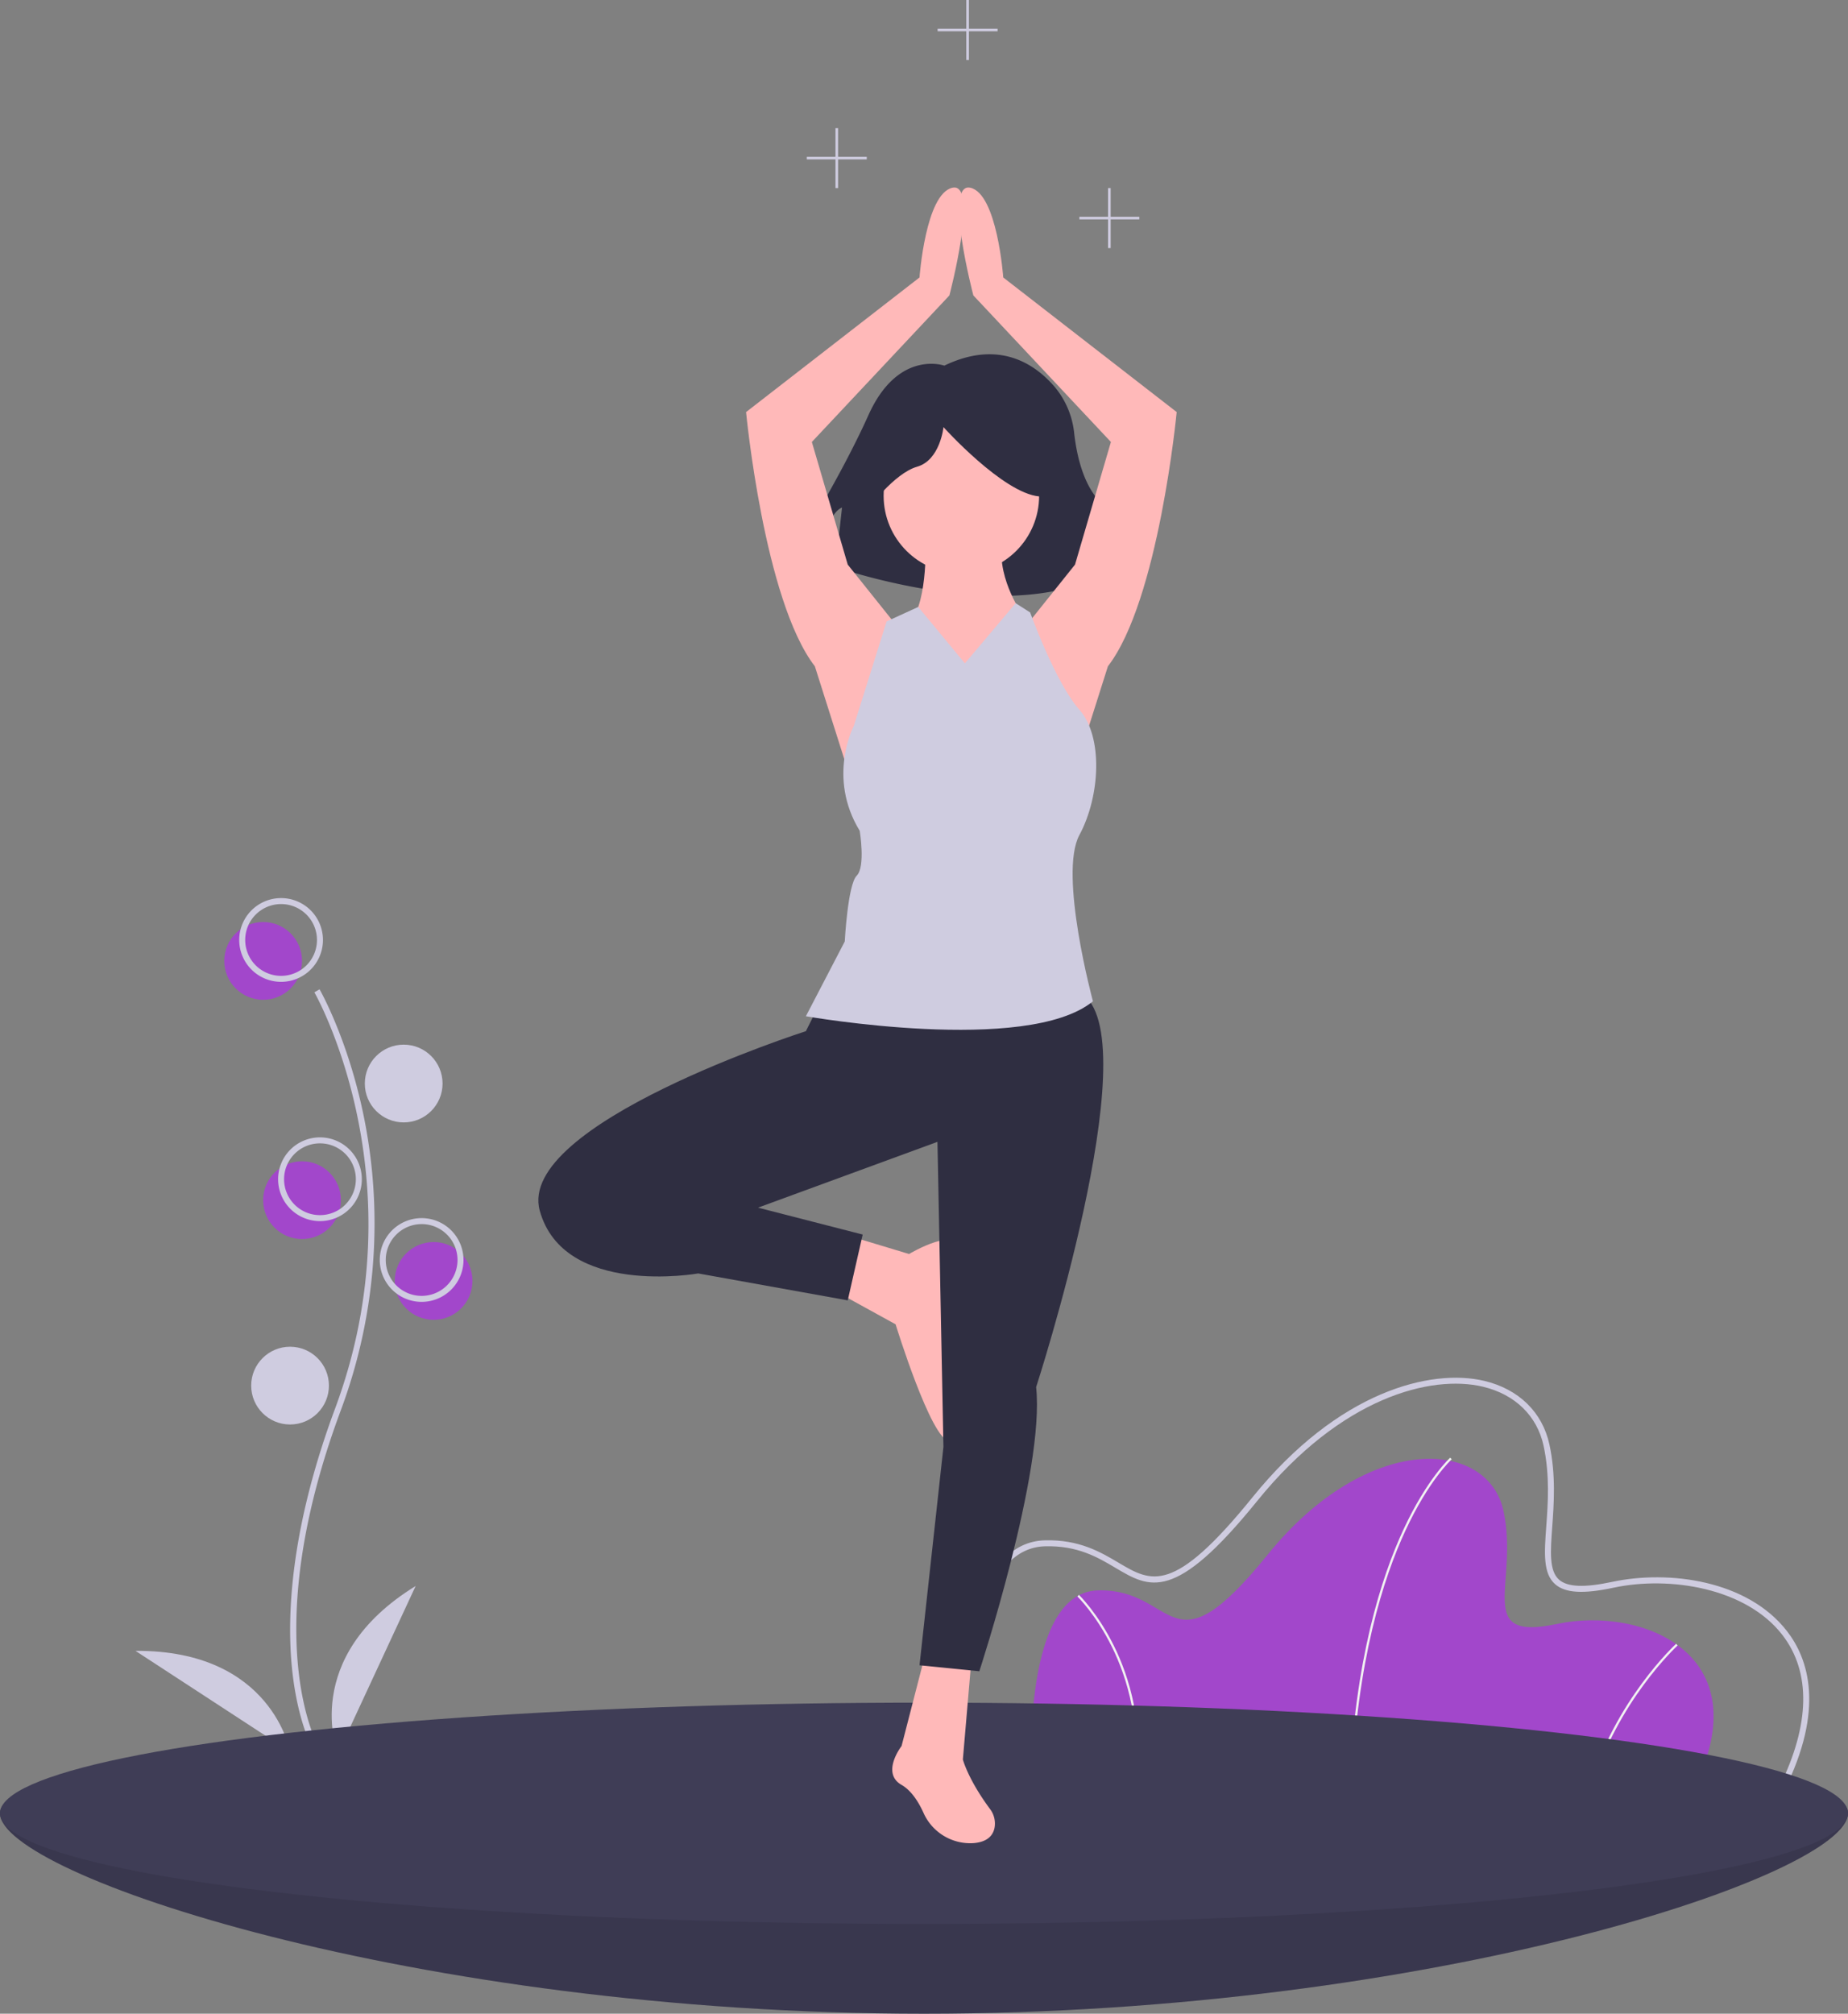 <svg id="Group_100" data-name="Group 100" xmlns="http://www.w3.org/2000/svg" width="745.338" height="812" viewBox="0 0 745.338 812">
  <rect x="0" y="0" width="745.338" height="812" fill="#808080" stroke="none"/>
  <path id="Path_1051" data-name="Path 1051" d="M972.669,775.195C972.669,799.84,805.819,856,600,856s-372.669-56.16-372.669-80.805,166.85-8.442,372.669-8.442S972.669,750.55,972.669,775.195Z" transform="translate(-227.331 -44)" fill="#3f3d56"/>
  <path id="Path_1052" data-name="Path 1052" d="M972.669,775.195C972.669,799.84,805.819,856,600,856s-372.669-56.16-372.669-80.805,166.85-8.442,372.669-8.442S972.669,750.55,972.669,775.195Z" transform="translate(-227.331 -44)" opacity="0.1"/>
  <circle id="Ellipse_360" data-name="Ellipse 360" cx="15.679" cy="15.679" r="15.679" transform="translate(90.454 371.792)" fill="#a247cb"/>
  <circle id="Ellipse_361" data-name="Ellipse 361" cx="15.679" cy="15.679" r="15.679" transform="translate(159.198 500.84)" fill="#a247cb"/>
  <circle id="Ellipse_362" data-name="Ellipse 362" cx="15.679" cy="15.679" r="15.679" transform="translate(106.132 468.276)" fill="#a247cb"/>
  <path id="Path_1053" data-name="Path 1053" d="M354.143,750.5c-.277-.452-6.8-11.349-9.065-33.977-2.075-20.76-.741-55.751,17.406-104.562,34.379-92.469-7.923-167.078-8.355-167.821l2.087-1.211c.11.188,11.025,19.211,17.474,49.5A215.957,215.957,0,0,1,364.745,612.8c-34.321,92.311-8.805,136.01-8.544,136.441Z" transform="translate(-227.331 -44)" fill="#cfcce0"/>
  <path id="Path_1054" data-name="Path 1054" d="M340.7,439.913a16.885,16.885,0,1,1,16.885-16.885A16.885,16.885,0,0,1,340.7,439.913Zm0-31.357a14.473,14.473,0,1,0,14.473,14.473A14.473,14.473,0,0,0,340.7,408.556Z" transform="translate(-227.331 -44)" fill="#cfcce0"/>
  <circle id="Ellipse_363" data-name="Ellipse 363" cx="15.679" cy="15.679" r="15.679" transform="translate(147.138 421.24)" fill="#cfcce0"/>
  <path id="Path_1055" data-name="Path 1055" d="M356.378,536.4a16.885,16.885,0,1,1,16.885-16.885A16.885,16.885,0,0,1,356.378,536.4Zm0-31.357a14.473,14.473,0,1,0,14.473,14.473,14.473,14.473,0,0,0-14.473-14.473Z" transform="translate(-227.331 -44)" fill="#cfcce0"/>
  <path id="Path_1056" data-name="Path 1056" d="M397.384,568.961a16.885,16.885,0,1,1,16.885-16.885,16.885,16.885,0,0,1-16.885,16.885Zm0-31.357a14.473,14.473,0,1,0,14.473,14.473A14.473,14.473,0,0,0,397.384,537.6Z" transform="translate(-227.331 -44)" fill="#cfcce0"/>
  <circle id="Ellipse_364" data-name="Ellipse 364" cx="15.679" cy="15.679" r="15.679" transform="translate(101.308 543.051)" fill="#cfcce0"/>
  <path id="Path_1057" data-name="Path 1057" d="M363.615,751.074s-15.679-38.594,31.357-67.539Z" transform="translate(-227.331 -44)" fill="#cfcce0"/>
  <path id="Path_1058" data-name="Path 1058" d="M344.332,750.374s-7.135-41.041-62.363-40.689Z" transform="translate(-227.331 -44)" fill="#cfcce0"/>
  <path id="Path_1059" data-name="Path 1059" d="M910.362,765.546H643.495s-5.409-79.339,26.6-80.24,28.4,35.161,68.52-14.425S827.416,624,833.727,653.3s-12.171,52.742,21.638,45.53S937.86,710.55,910.362,765.546Z" transform="translate(-227.331 -44)" fill="#a247cb"/>
  <path id="Path_1060" data-name="Path 1060" d="M772.423,765.564l-.9-.036c2.1-52.236,13.041-85.8,21.848-104.755,9.563-20.583,18.778-28.916,18.87-29l.6.674c-.091.081-9.2,8.331-18.685,28.775C785.4,680.1,774.516,713.525,772.423,765.564Z" transform="translate(-227.331 -44)" fill="#f2f2f2"/>
  <path id="Path_1061" data-name="Path 1061" d="M869.009,765.672l-.865-.252c10.422-35.772,34.964-58.357,35.211-58.581l.606.667C903.716,707.729,879.357,730.155,869.009,765.672Z" transform="translate(-227.331 -44)" fill="#f2f2f2"/>
  <path id="Path_1062" data-name="Path 1062" d="M685.527,765.608l-.893-.124c3.536-25.5-2.851-45.287-8.832-57.394-6.476-13.109-13.865-20.269-13.939-20.34l.624-.651c.075.072,7.578,7.342,14.123,20.591C682.647,719.912,689.095,739.88,685.527,765.608Z" transform="translate(-227.331 -44)" fill="#f2f2f2"/>
  <path id="Path_1063" data-name="Path 1063" d="M946.58,766.752H614.711l-.077-1.124c-.191-2.8-4.424-68.764,16.95-92.3,4.778-5.262,10.534-8.024,17.107-8.209,13.933-.4,22.688,4.822,29.75,9.011,13.311,7.9,22.1,13.113,54.076-26.4,34.635-42.808,72-52.018,93.488-46.9,13.88,3.31,23.447,12.663,26.247,25.662,2.651,12.309,1.807,23.875,1.128,33.168-.726,9.943-1.3,17.8,2.784,21.357,3.409,2.97,10.214,3.24,21.413.85,22.78-4.86,54.565-.7,70.52,19.912,8.584,11.09,15.345,31.249-1.183,64.306ZM616.975,764.34H945.087c12.317-24.988,12.7-46.1,1.1-61.084-14.636-18.91-45.341-23.887-68.109-19.029-12.168,2.6-19.418,2.168-23.5-1.39-4.993-4.351-4.381-12.735-3.606-23.351.668-9.14,1.5-20.514-1.08-32.485-2.6-12.055-11.508-20.738-24.448-23.823-20.8-4.962-57.123,4.132-91.053,46.067-33.282,41.135-43.308,35.19-57.181,26.96-7.149-4.24-15.266-9.049-28.452-8.675-5.892.166-11.07,2.662-15.39,7.419-19.21,21.154-16.865,80.473-16.394,89.391Z" transform="translate(-227.331 -44)" fill="#cfcce0"/>
  <ellipse id="Ellipse_365" data-name="Ellipse 365" cx="372.669" cy="44.624" rx="372.669" ry="44.624" transform="translate(0 686.571)" fill="#3f3d56"/>
  <path id="Path_1064" data-name="Path 1064" d="M608.195,191.438s-18.631-6.654-30.608,19.962-30.608,55.893-30.608,55.893l10.646,2.662s2.662-18.631,9.315-21.293l-2.662,23.954s79.847,27.946,115.778-2.662l-1.331-9.315s5.323,1.331,5.323,9.315l3.992-3.992s-3.992-7.985-15.969-18.631c-7.861-6.988-10.563-20.282-11.491-28.594a34.6,34.6,0,0,0-7.966-18.843C644.656,190.67,630.152,180.865,608.195,191.438Z" transform="translate(-227.331 -44)" fill="#2f2e41"/>
  <path id="Path_1065" data-name="Path 1065" d="M588.543,295.791l-19.3-24.121-14.473-49.448,55.478-59.1s12.06-45.83,1.206-43.418-13.267,36.181-13.267,36.181L528.24,210.161s7.236,75.981,27.739,102.514l15.679,49.448Z" transform="translate(-227.331 -44)" fill="#ffb9b9"/>
  <path id="Path_1066" data-name="Path 1066" d="M641.609,295.791l19.3-24.121,14.473-49.448-55.478-59.1s-12.06-45.83-1.206-43.418,13.267,36.181,13.267,36.181l69.951,54.272s-7.236,75.981-27.739,102.514l-15.679,49.448Z" transform="translate(-227.331 -44)" fill="#ffb9b9"/>
  <circle id="Ellipse_366" data-name="Ellipse 366" cx="31.357" cy="31.357" r="31.357" transform="translate(356.387 168.573)" fill="#ffb9b9"/>
  <path id="Path_1067" data-name="Path 1067" d="M600.6,260.815s1.206,25.327-6.03,33.769-14.473,51.86,20.5,53.066,31.357-36.181,31.357-36.181l-7.236-20.5s-10.854-15.679-7.236-30.151Z" transform="translate(-227.331 -44)" fill="#ffb9b9"/>
  <path id="Path_1068" data-name="Path 1068" d="M568.04,541.824l25.93,7.839s21.106-12.664,21.106-.6-7.236,27.739-4.824,38.594,7.236,37.388,0,37.388-21.709-47.036-21.709-47.036l-24.121-13.267Z" transform="translate(-227.331 -44)" fill="#ffb9b9"/>
  <path id="Path_1069" data-name="Path 1069" d="M600.6,710.671l-9.648,37.388s-8.442,10.854,0,15.679c3.961,2.264,6.861,6.917,8.822,11.22a20.628,20.628,0,0,0,20.255,12.254c4.116-.342,7.584-1.969,8.428-6.2a9.705,9.705,0,0,0-1.867-7.6c-8.9-12.022-10.913-19.926-10.913-19.926l3.618-42.212Z" transform="translate(-227.331 -44)" fill="#ffb9b9"/>
  <path id="Path_1070" data-name="Path 1070" d="M577.25,249.5s10.646-14.639,19.962-17.3,10.646-15.969,10.646-15.969,23.954,26.616,38.593,27.946,1.331-31.939,1.331-31.939l-26.616-6.654-25.285,2.662-19.962,13.308Z" transform="translate(-227.331 -44)" fill="#2f2e41"/>
  <path id="Path_1071" data-name="Path 1071" d="M557.185,450.165l-4.824,9.648S435.374,497.2,445.023,532.176,508.943,557.5,508.943,557.5l60.3,10.854,6.03-26.533L533.064,530.97l72.363-26.533,2.412,123.017L598.191,715.5l24.121,2.412s26.533-80.805,22.915-114.575c0,0,44.624-137.49,19.3-157.992S557.185,450.165,557.185,450.165Z" transform="translate(-227.331 -44)" fill="#2f2e41"/>
  <path id="Path_1072" data-name="Path 1072" d="M616.49,311.486l-18.819-22.743-12.747,5.842L571.658,336.8s-10.854,20.5,2.412,42.212c0,0,2.412,14.473-1.206,18.091s-4.824,26.533-4.824,26.533l-15.679,30.151s89.248,15.679,115.781-6.03c0,0-13.923-51.331-5.481-67.01s9.648-39.714,0-50.569-19.846-39.208-19.846-39.208l-5.841-3.736Z" transform="translate(-227.331 -44)" fill="#cfcce0"/>
  <path id="Path_1073" data-name="Path 1073" d="M459.515,87.42H447.948V75.853H446.9V87.42H435.33v1.051H446.9v11.567h1.051V88.471h11.567Z" fill="#cfcce0"/>
  <path id="Path_1074" data-name="Path 1074" d="M349.583,63.235H338.016V51.668h-1.051V63.235H325.4v1.051h11.567V75.853h1.051V64.286h11.567Z" fill="#cfcce0"/>
  <path id="Path_1075" data-name="Path 1075" d="M402.35,11.567H390.784V0h-1.052V11.567H378.165v1.051h11.567V24.185h1.052V12.618H402.35Z" fill="#cfcce0"/>
</svg>
